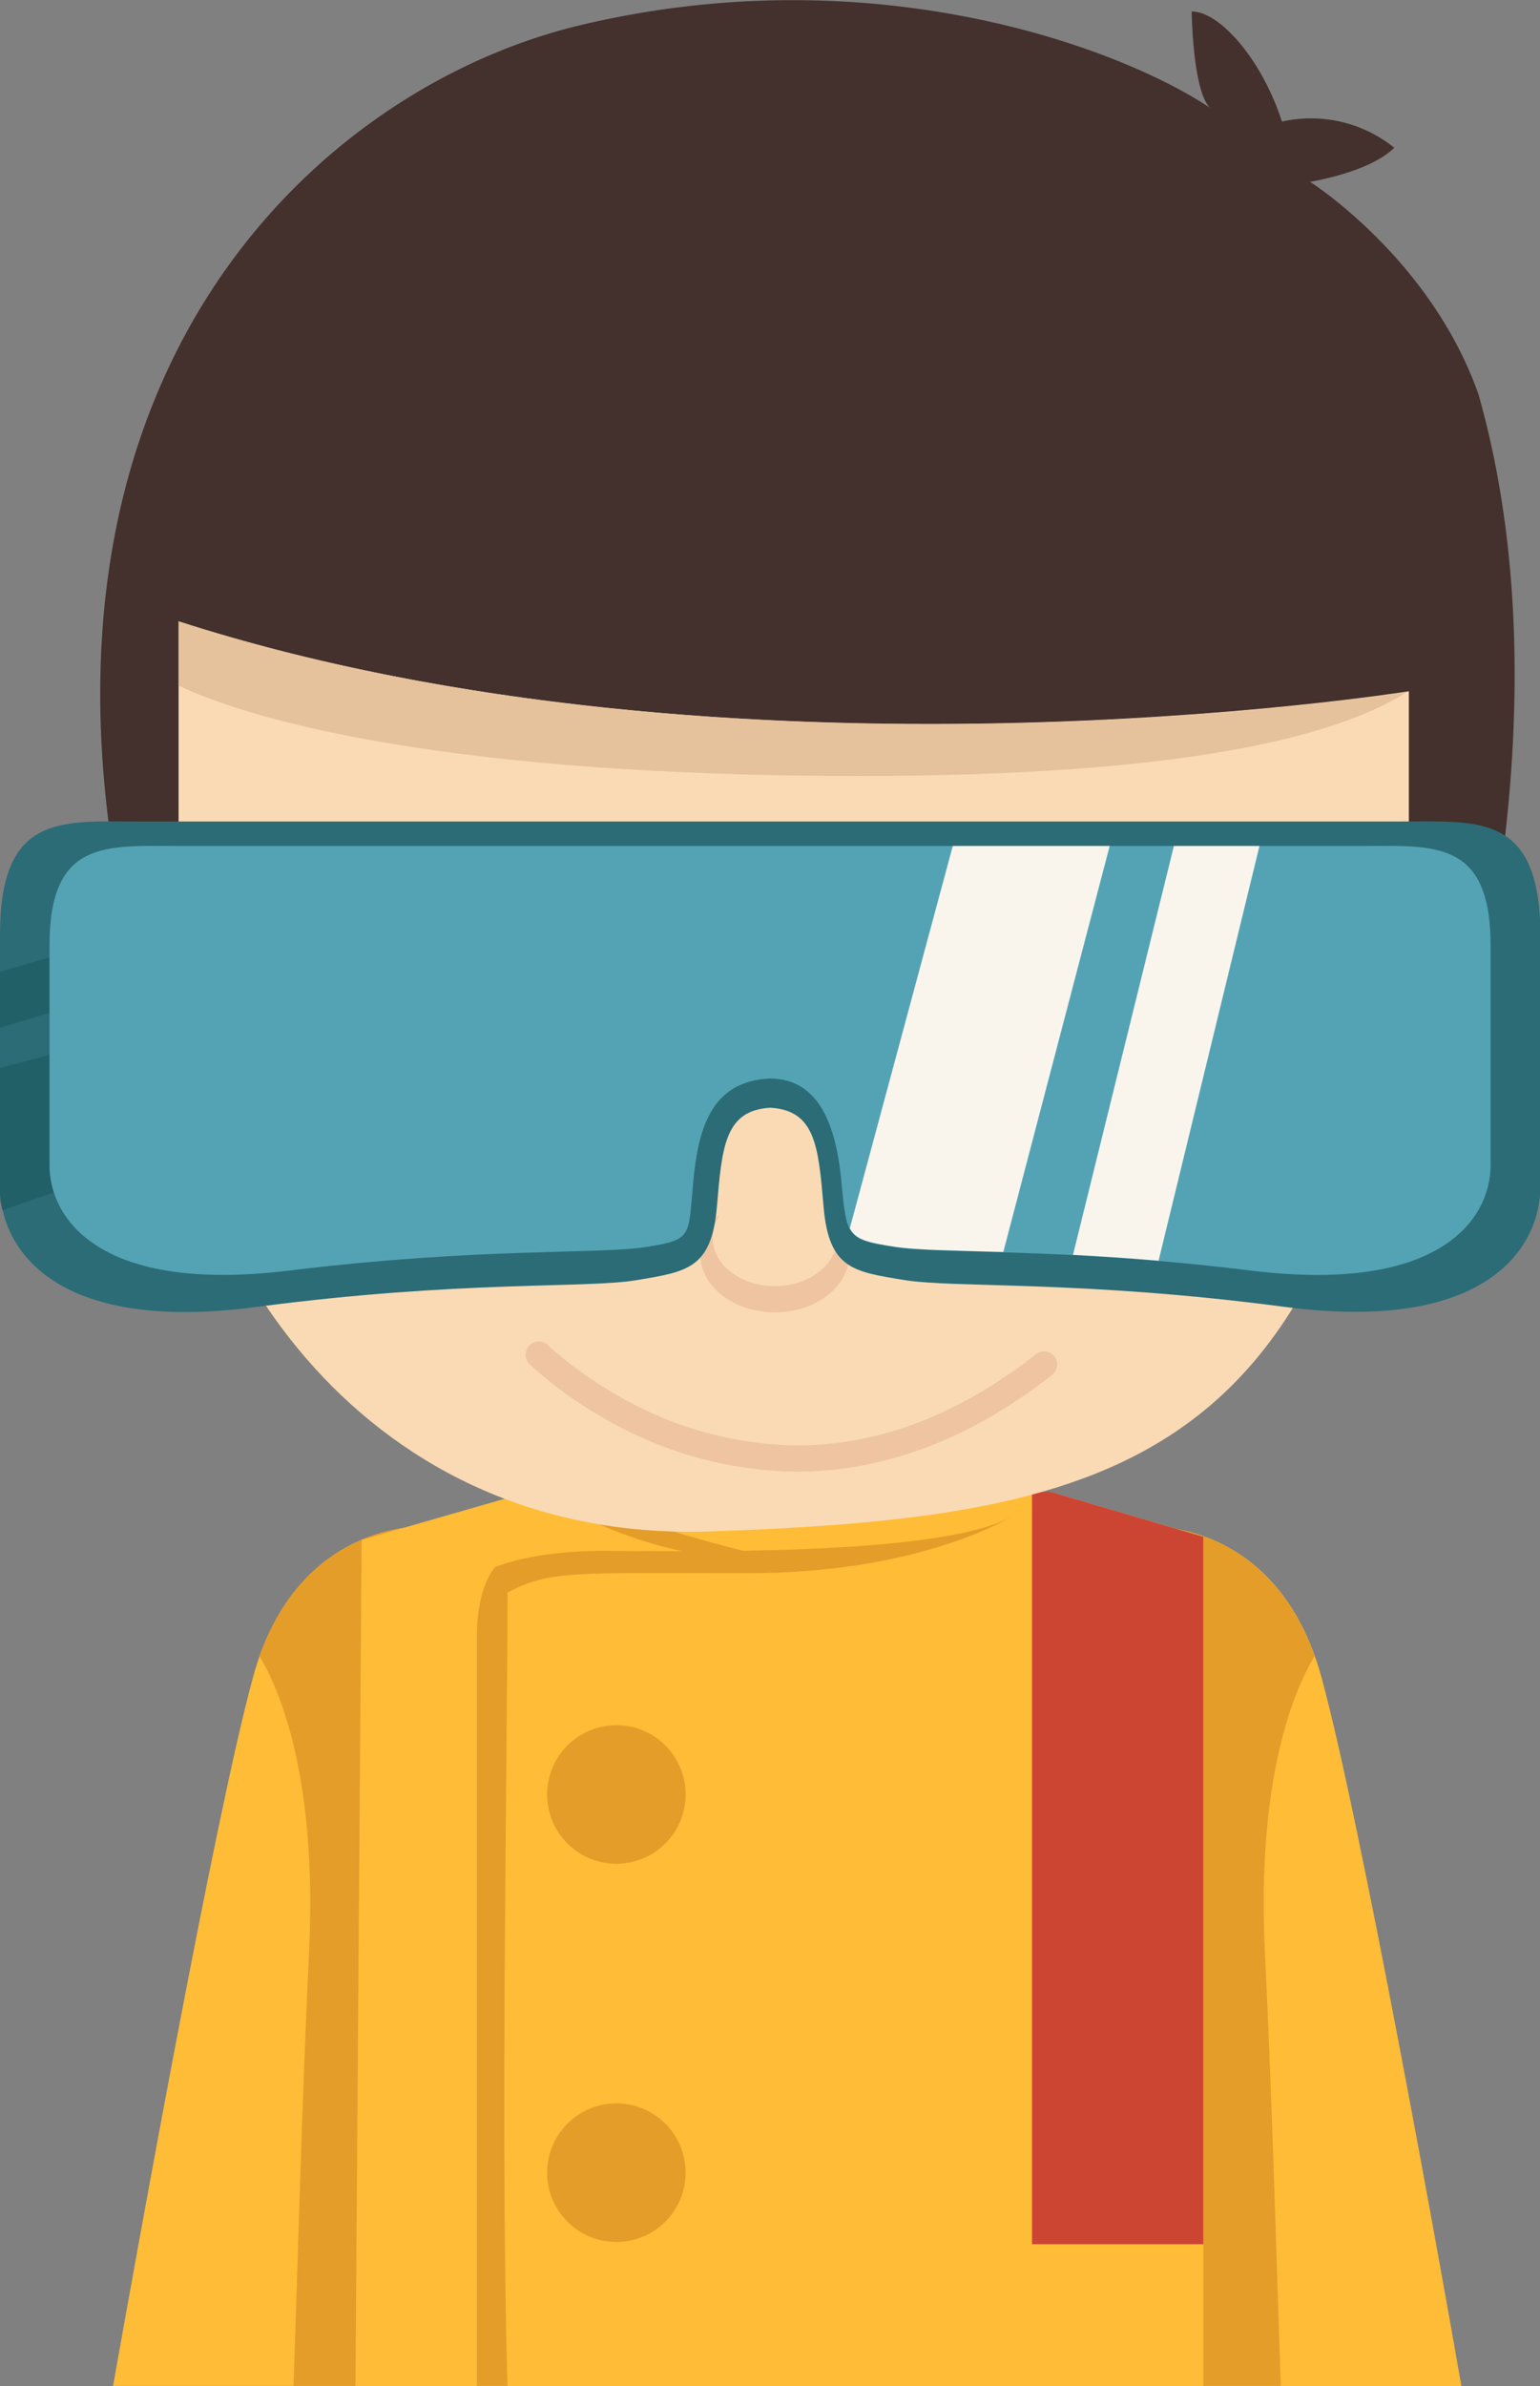 <svg xmlns="http://www.w3.org/2000/svg" viewBox="0 0 167.92 260.02"><rect x="0" y="0" width="167.92" height="260.02" fill="#808080" stroke="none"/><defs><style>.cls-1{fill:#ffbc36;}.cls-2{fill:#e59d29;}.cls-3{fill:#cc4533;}.cls-4{fill:#44302c;}.cls-5{fill:#f9dab4;}.cls-6{fill:#efc4a0;}.cls-7{fill:#e5c29c;}.cls-8{fill:#2b6c77;}.cls-9{fill:#216066;}.cls-10{fill:#54a3b5;}.cls-11{fill:#f9f5ed;}</style></defs><title>资源 110</title><g id="图层_2" data-name="图层 2"><g id="Layer_1" data-name="Layer 1"><path class="cls-1" d="M27.57,182.84C23.38,198.17,14.73,246.47,12.33,260H44.16c.42-41.71,3.13-93.68,3.13-93.68S32.46,164.93,27.57,182.84Z"/><path class="cls-2" d="M32,260H53.66c-.56-41.95-6.37-93.68-6.37-93.68s-13.48-1.27-19,14.14c2.16,3.6,6.35,13.17,5.4,32.39C32.9,229.55,32.44,247.68,32,260Z"/><path class="cls-1" d="M144.11,182.84c-4.89-17.91-19.72-16.5-19.72-16.5s2.71,52,3.13,93.68h31.83C157,246.47,148.3,198.17,144.11,182.84Z"/><path class="cls-2" d="M124.39,166.34S118.59,218.07,118,260h21.66c-.44-12.34-.91-30.47-1.73-47.15-.94-19.22,3.24-28.79,5.41-32.39C137.87,165.07,124.39,166.34,124.39,166.34Z"/><polygon class="cls-1" points="57.02 162.75 39.43 167.81 38.76 260.02 131.21 260.02 131.21 167.47 114.5 162.55 57.02 162.75"/><path class="cls-2" d="M65.79,169C57.91,169,54,170.77,54,170.77s-2,2-2,7.48V260h3.34c-.79-25.81,0-70.06,0-86.46,4.62-2.45,7.27-2.11,26.29-2.11s28.81-6.25,28.81-6.25C102.78,169.71,73.67,169,65.79,169Z"/><path class="cls-2" d="M58.58,162.48a48.14,48.14,0,0,0,23.65,7.61h3.26S67.69,166,65,163.37,58.58,162.48,58.58,162.48Z"/><polygon class="cls-3" points="112.53 162.56 112.53 244.56 131.21 244.56 131.21 167.47 114.5 162.55 112.53 162.56"/><path class="cls-2" d="M74.76,195.57A7.55,7.55,0,1,1,67.21,188,7.55,7.55,0,0,1,74.76,195.57Z"/><path class="cls-2" d="M74.76,236.75a7.55,7.55,0,1,1-7.55-7.54A7.55,7.55,0,0,1,74.76,236.75Z"/><path class="cls-4" d="M20.93,124.81H156.84S172.15,81.5,161.22,43C156,28.13,142.84,19.81,142.84,19.81s6.45-1,9.19-3.71a14.49,14.49,0,0,0-12.25-2.85c-2.19-6.78-6.78-12-9.84-12,0,0,.1,8.64,2,10.5-9.84-6.56-36.75-16.62-68.68-9S-7.8,48.69,20.93,124.81Z"/><path class="cls-5" d="M19.47,67.71v47.06c0,18,17.89,53.52,58.15,52.11,45-1.61,68.6-7.72,76-67.55v-24S79.85,87.16,19.47,67.71Z"/><path class="cls-6" d="M57.5,148.43a43.36,43.36,0,0,0,8.16,6,42.65,42.65,0,0,0,21.22,5.94c8.31,0,17.88-2.72,27.85-10.56a1.45,1.45,0,0,0,.24-2,1.44,1.44,0,0,0-2-.24c-9.54,7.47-18.38,9.93-26.06,9.94a39.78,39.78,0,0,1-19.77-5.56,43.57,43.57,0,0,1-5.61-3.83c-.65-.52-1.15-.95-1.47-1.24l-.37-.34-.09-.09,0,0h0a1.45,1.45,0,0,0-2,2.05Z"/><path class="cls-6" d="M90.49,132.35a4.43,4.43,0,0,1,.79,2.49c0,2.93-3,5.31-6.79,5.31s-6.79-2.38-6.79-5.31a4.43,4.43,0,0,1,.79-2.49,5.68,5.68,0,0,0-2.14,4.29c0,3.52,3.64,6.37,8.14,6.37s8.13-2.85,8.13-6.37A5.67,5.67,0,0,0,90.49,132.35Z"/><path class="cls-7" d="M93.7,84.56c35.15,0,51.89-4.21,59.72-9.15-4.36.67-75.45,11.15-133.95-7.7v7C28,78.76,49.84,84.56,93.7,84.56Z"/><path class="cls-8" d="M152.76,89.52H15.16C6.71,89.52,0,88.6,0,101.86v27.46c0,6.48,5.63,16.05,27.9,13.11s36-2,41.52-2.93,8.16-1.24,8.75-8C78.73,125,79,121,84,120.71c4.93.3,5.24,4.25,5.8,10.77.58,6.78,3.21,7.09,8.75,8s19.25,0,41.51,2.93,27.9-6.63,27.9-13.11V101.86C167.92,88.6,161.22,89.52,152.76,89.52Z"/><path class="cls-9" d="M13.34,112.86,0,116.38V130a6.44,6.44,0,0,0,.29,1.89l13.05-4.58Z"/><polygon class="cls-9" points="0 112 12.61 108.19 12.61 102.21 0 105.9 0 112"/><path class="cls-10" d="M148.34,92.19H19.59C11.67,92.19,5.4,91.38,5.4,103v24c0,5.66,5.27,14,26.1,11.46s33.67-1.76,38.85-2.56,4.68-1.08,5.23-7c.52-5.7,1.86-11.11,8.38-11.37,5.62,0,7.28,5.67,7.8,11.37.55,5.93.63,6.2,5.81,7s18,0,38.85,2.56,26.11-5.8,26.11-11.46V103C162.53,91.38,156.25,92.19,148.34,92.19Z"/><path class="cls-11" d="M121,92.19H103.89L92.66,133.86c.67,1.26,2,1.54,4.91,2,2.35.36,6.3.4,11.83.57Z"/><path class="cls-11" d="M117,136.74c2.83.15,5.94.35,9.33.64l11-45.19H128Z"/></g></g></svg>